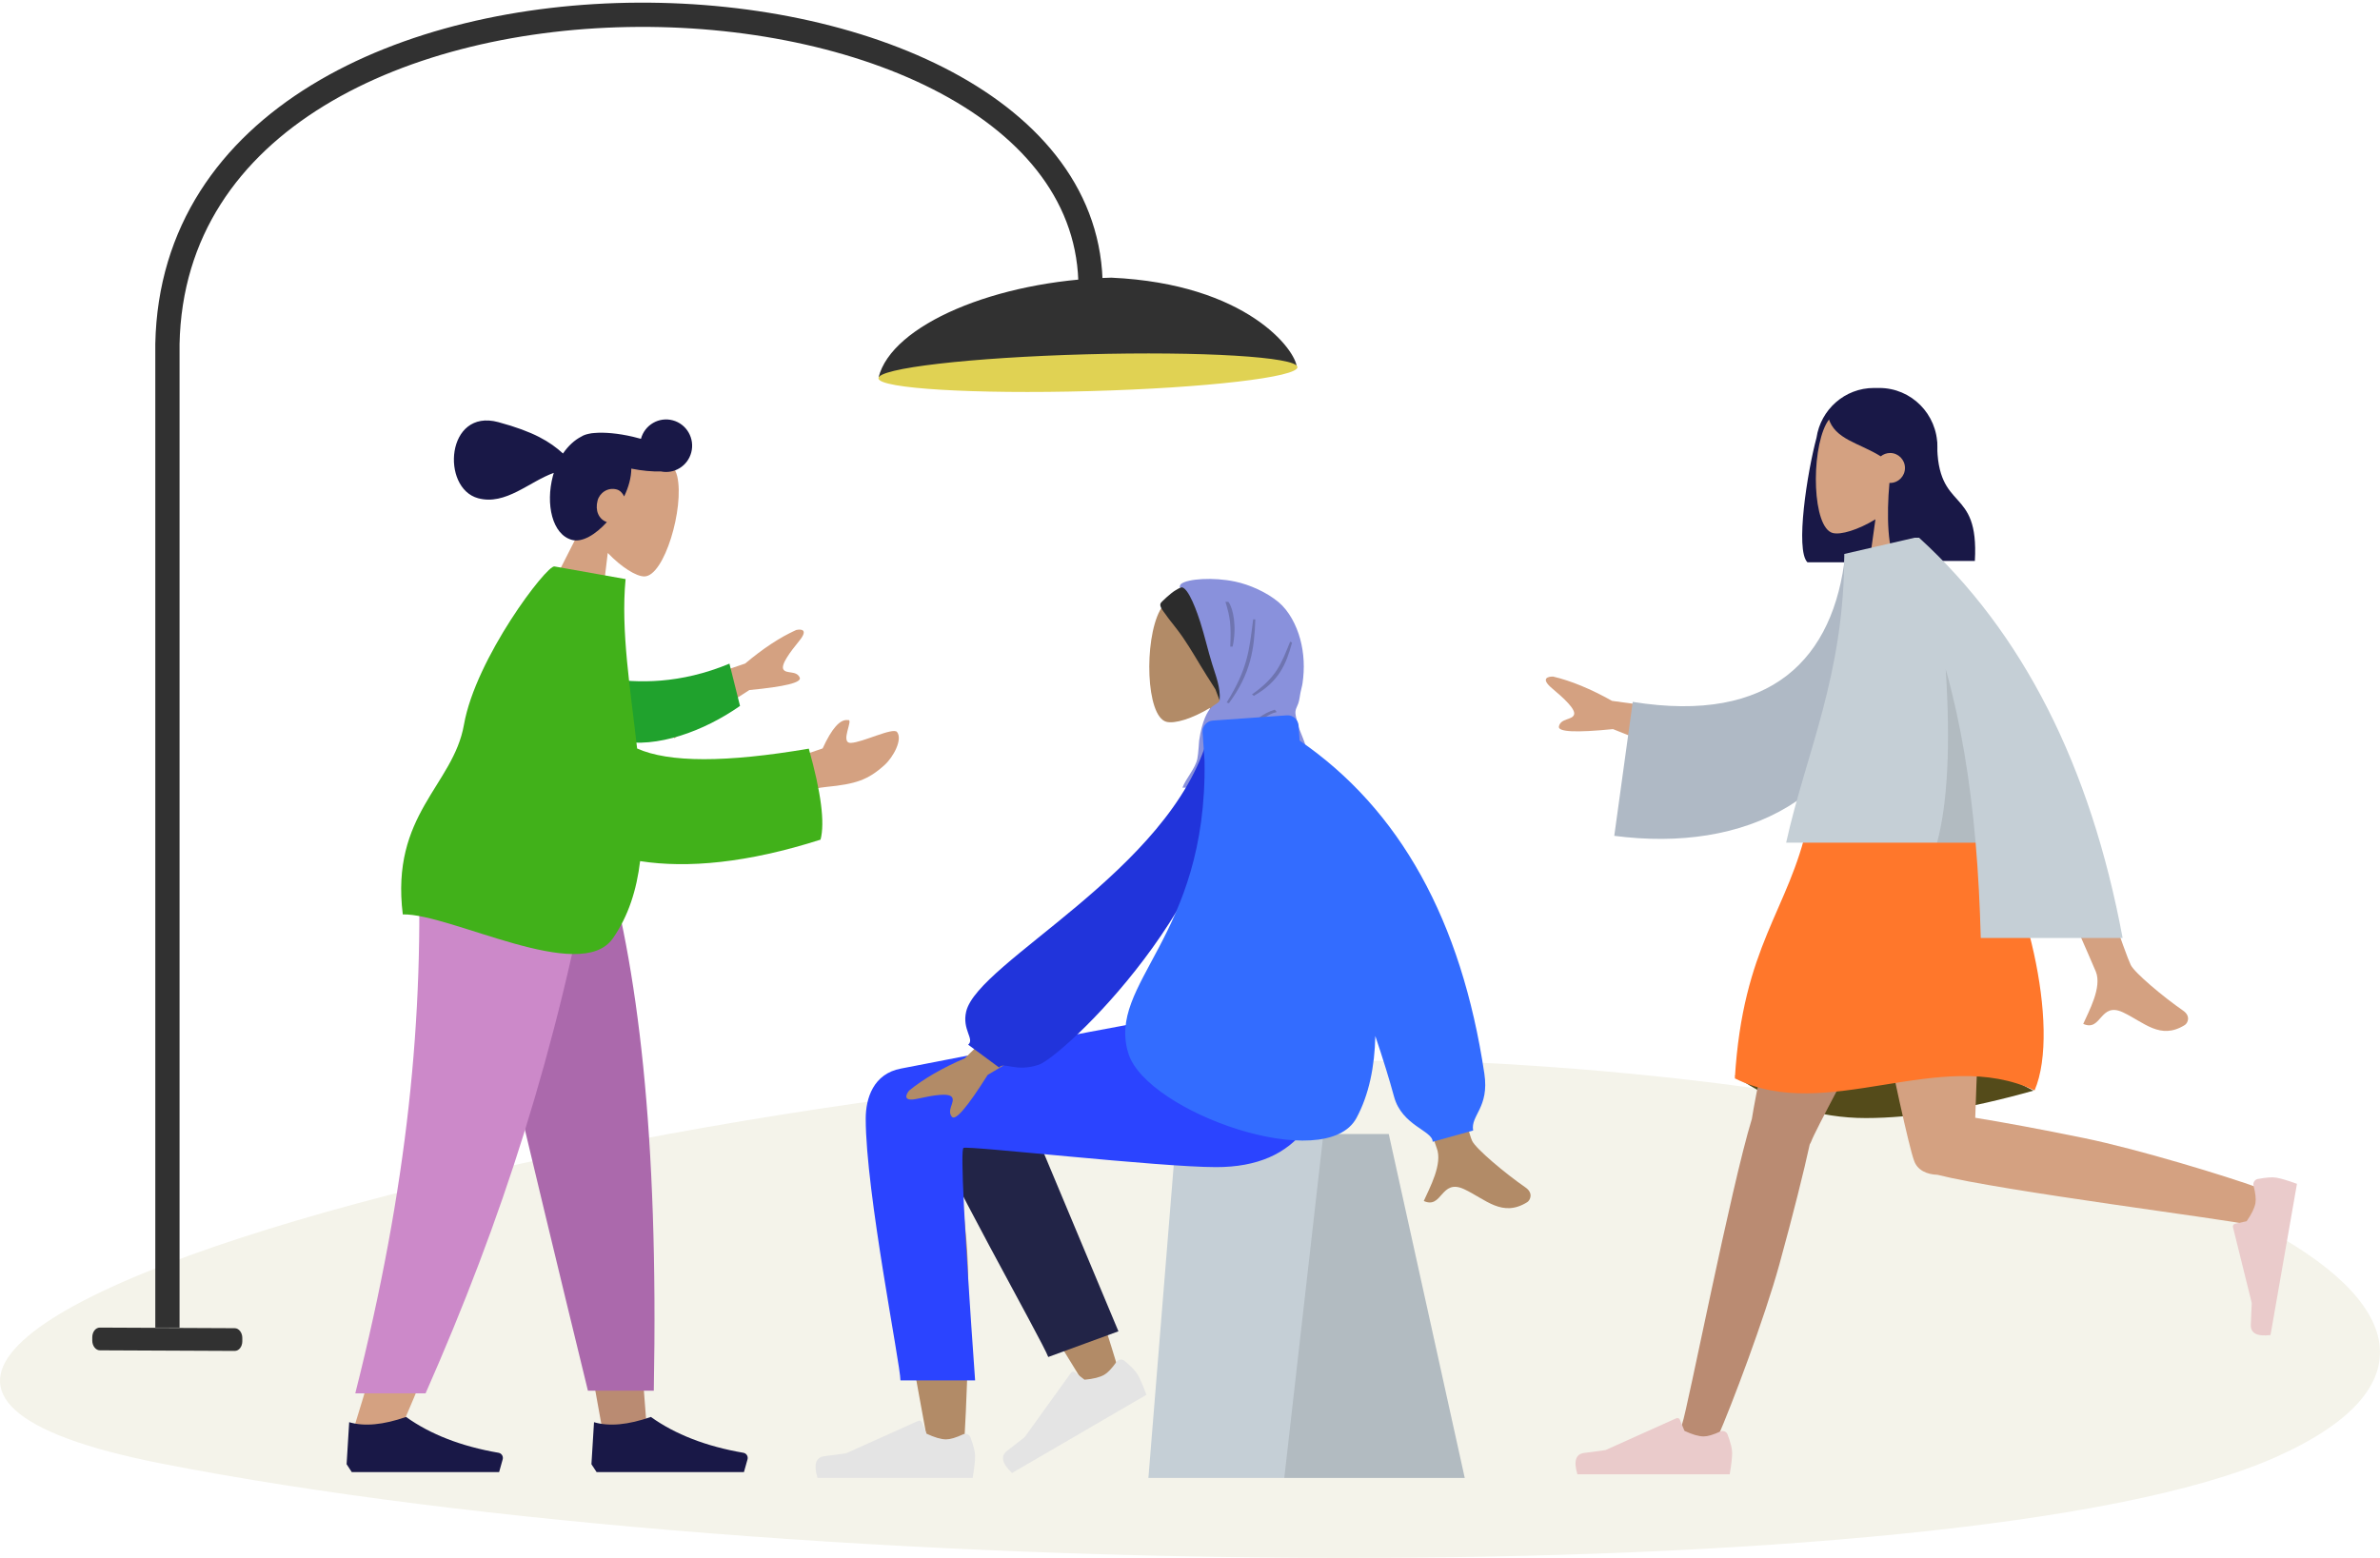 <svg width="785" height="514" viewBox="0 0 785 514" fill="none" xmlns="http://www.w3.org/2000/svg">
<path fill-rule="evenodd" clip-rule="evenodd" d="M498.027 351.13C280.162 337.989 -150.748 442.987 53.533 482.914C257.814 522.841 646.747 526.505 749.983 481.019C853.219 435.533 715.979 364.207 498.027 351.13Z" fill="#F4F3EA"/>
<path d="M359.633 98C365.087 -22.5 58.198 -35 55.224 113.5V438" stroke="#313131" stroke-width="8"/>
<path fill-rule="evenodd" clip-rule="evenodd" d="M77.42 438.2L32.937 438C31.547 438 30.435 439.4 30.435 441.2V442.3C30.435 444 31.547 445.5 32.937 445.5L77.42 445.7C78.809 445.7 79.921 444.3 79.921 442.5V441.4C79.921 439.7 78.809 438.2 77.42 438.2Z" fill="#313131"/>
<path fill-rule="evenodd" clip-rule="evenodd" d="M366.524 91.607C328.363 92.555 294.065 107.246 289.79 124.497L427.716 121.168C427.52 115.709 411.428 93.644 366.524 91.607Z" fill="#313131"/>
<path d="M358.255 116.896C320.089 117.935 289.413 121.495 289.737 124.847C290.06 128.2 321.26 130.075 359.426 129.036C397.591 127.998 428.267 124.438 427.944 121.085C427.62 117.733 396.419 115.857 358.255 116.896Z" fill="#E0D253"/>
<path fill-rule="evenodd" clip-rule="evenodd" d="M192.941 171.649C190.319 166.089 189.205 159.843 191.289 153.744C197.294 136.171 220.966 146.791 223.373 157.129C225.78 167.468 219.117 190.241 212.473 190.178C209.824 190.152 204.963 187.147 200.458 182.429L197.437 207.405L177.522 202.023L192.941 171.649Z" fill="#D4A181"/>
<path fill-rule="evenodd" clip-rule="evenodd" d="M200.167 172.252C196.428 176.365 192.056 179.042 188.643 178.12C182.162 176.369 179.876 166.384 182.373 156.989C182.46 156.658 182.553 156.332 182.653 156.01C174.536 158.902 166.767 166.827 157.696 164.376C145.354 161.04 147.123 134.61 164.366 139.27C176.093 142.439 181.403 145.722 185.696 149.615C187.418 147.093 189.536 145.153 191.798 144.01C192.371 143.63 193.173 143.334 194.16 143.126C194.77 142.977 195.384 142.886 195.997 142.859C199.291 142.558 203.841 142.948 208.737 144.088C209.651 144.301 210.543 144.532 211.407 144.778C212.647 140.172 217.348 137.442 221.922 138.679C226.505 139.917 229.225 144.668 227.996 149.289C226.809 153.759 222.364 156.471 217.928 155.525C215.219 155.627 211.853 155.33 208.224 154.608C208.221 156.014 208.013 157.557 207.565 159.242C207.169 160.73 206.587 162.264 205.862 163.785C205.335 162.65 204.462 161.765 203.412 161.482C200.477 160.688 197.786 162.572 197.099 165.157C196.228 168.439 197.476 171.321 200.167 172.252Z" fill="#191847"/>
<path fill-rule="evenodd" clip-rule="evenodd" d="M152.12 278.612L183.588 387.972L198.389 470.081H213.245L198.415 278.612H152.12Z" fill="#BA8B72"/>
<path fill-rule="evenodd" clip-rule="evenodd" d="M137.977 278.612C140.173 335.424 139.307 366.411 138.815 371.572C138.324 376.734 135.534 411.303 116.523 471.814H131.974C157.152 413.764 165.941 379.195 168.829 371.572C171.716 363.95 180.245 332.963 192.696 278.612H137.977Z" fill="#D4A181"/>
<path fill-rule="evenodd" clip-rule="evenodd" d="M151.444 278.612C159.629 316.243 173.787 376.312 193.915 458.818H215.644C217.249 374.133 210.422 318.396 198.598 278.612H151.444Z" fill="#AB69AC"/>
<path fill-rule="evenodd" clip-rule="evenodd" d="M137.867 278.612C140.018 335.424 134.445 391.394 117.181 459.703H140.365C165.588 402.519 183.667 346.825 196.022 278.612H137.867Z" fill="#CC89C9"/>
<path fill-rule="evenodd" clip-rule="evenodd" d="M114.321 483.077L115.173 469.215C120.165 470.687 126.417 470.109 133.93 467.482C142.007 473.252 152.177 477.193 164.436 479.303C165.371 479.464 166.001 480.359 165.841 481.302C165.83 481.363 165.816 481.424 165.801 481.484L164.622 485.676H133.93H116.026L114.321 483.077Z" fill="#191847"/>
<path fill-rule="evenodd" clip-rule="evenodd" d="M195.072 483.077L195.925 469.215C200.917 470.687 207.168 470.109 214.682 467.482C222.759 473.252 232.928 477.193 245.188 479.303C246.124 479.464 246.753 480.359 246.593 481.302C246.582 481.363 246.569 481.424 246.552 481.484L245.373 485.676H214.682H196.778L195.072 483.077Z" fill="#191847"/>
<path fill-rule="evenodd" clip-rule="evenodd" d="M213.587 229.907L245.788 218.909C251.694 213.93 257.299 210.243 262.604 207.85C264.158 207.498 266.755 207.579 263.646 211.398C260.536 215.216 257.436 219.373 258.414 220.894C259.392 222.415 262.72 221.125 263.781 223.551C264.487 225.169 258.947 226.54 247.16 227.665L222.378 243.574L213.587 229.907ZM257.185 251.771L271.333 246.919C274.358 240.295 277.132 237.185 279.657 237.589C281.749 237.026 276.846 245.203 280.645 245.094C284.444 244.985 294.565 239.865 295.868 241.502C297.796 243.923 294.68 249.751 291.746 252.404C286.261 257.362 282.21 258.671 272.595 259.618C267.567 260.113 261.916 261.893 255.637 264.956L257.185 251.771Z" fill="#D4A181"/>
<path fill-rule="evenodd" clip-rule="evenodd" d="M199.917 223.751C210.223 225.471 224.321 225.719 240.594 218.953L244.081 232.901C232.22 241.209 216.574 246.986 204.225 244.428C194.492 242.411 191.58 229.591 199.917 223.751Z" fill="#20A22D"/>
<path fill-rule="evenodd" clip-rule="evenodd" d="M210.142 246.943C220.581 251.632 239.459 251.649 266.774 246.996C270.824 261.431 272.113 271.438 270.641 277.017C246.562 284.712 226.759 286.53 211.129 284.103C209.994 293.508 207.32 302.174 202.126 309.602C191.449 324.875 148.673 301.366 132.853 301.682C128.761 268.62 149.502 259.168 153.025 239.105C156.883 217.134 180.292 186.422 182.866 186.879L206.341 191.054C204.701 208.066 207.987 227.72 210.142 246.943Z" fill="#41B11A"/>
<path fill-rule="evenodd" clip-rule="evenodd" d="M409.676 224.625C413.856 219.676 416.686 213.611 416.213 206.815C414.851 187.234 387.824 191.542 382.567 201.425C377.309 211.308 377.934 236.376 384.728 238.142C387.438 238.847 393.211 237.121 399.086 233.55L395.399 259.861H417.172L409.676 224.625Z" fill="#B28B67"/>
<path fill-rule="evenodd" clip-rule="evenodd" d="M387.473 194.908C387.972 194.608 389.016 193.974 389.544 193.745C389.669 193.69 390.545 193.06 390.569 193.067C391.232 193.293 393.152 194.126 393.317 194.846C393.342 194.901 393.368 194.952 393.392 194.996C393.664 195.495 393.914 196.007 394.152 196.524C394.675 197.66 395.126 198.847 395.556 200.025C396.396 202.319 397.125 204.667 397.795 207.02C398.478 209.415 399.057 211.838 399.706 214.243C400.639 217.704 401.833 221.079 402.76 224.539C403.352 226.748 403.68 228.982 403.525 231.256C403.523 231.283 403.522 231.31 403.52 231.338C403.519 231.349 403.517 231.36 403.516 231.372C403.491 231.721 403.453 232.072 403.402 232.423C403.359 232.723 403.314 233.025 403.268 233.326C402.421 231.624 401.775 229.749 401.089 227.968C401.022 227.794 400.958 227.618 400.896 227.442C400.675 227.081 400.449 226.723 400.221 226.366C398.783 224.114 397.34 221.871 395.961 219.578C393.481 215.455 391.025 211.244 388.085 207.458C387.216 206.34 386.329 205.239 385.471 204.112C384.983 203.47 384.508 202.818 384.048 202.154C383.72 201.68 382.291 200.025 382.809 199.031C383.073 198.523 386.179 195.687 387.473 194.908Z" fill="#2C2C2C"/>
<path fill-rule="evenodd" clip-rule="evenodd" d="M389.387 193.828C388.902 193.992 389.138 192.974 389.608 192.616C391.783 190.957 400.104 190.355 407.345 191.871C412.196 192.886 417.838 195.414 421.712 198.663C425.204 201.592 427.606 206.288 428.843 210.825C430.141 215.589 430.338 220.555 429.614 225.441C429.456 226.514 429.114 227.536 428.924 228.586C428.71 229.769 428.6 230.908 428.217 232.059C427.984 232.763 427.587 233.454 427.386 234.162C427.159 234.971 427.298 235.719 427.464 236.541C427.734 237.881 428.071 239.219 428.547 240.499C429.263 242.421 430.133 244.221 430.678 246.216C431.403 248.87 434.437 257.507 432.22 259.861H390.016C391.078 256.937 394.269 253.496 394.915 250.367C395.294 248.523 395.476 244.497 395.516 244.351C396.466 237.739 398.324 234.581 399.487 233.435C400.65 232.29 402.199 231.937 402.279 230.943C402.609 226.832 400.988 222.893 399.799 219.057C398.383 214.484 397.345 209.798 395.884 205.241C395.238 203.223 391.905 192.974 389.387 193.828Z" fill="#8991DC"/>
<path fill-rule="evenodd" clip-rule="evenodd" d="M404.184 198.557C405.775 203.65 406.117 206.368 405.775 213.327H406.557C408.014 206.76 406.716 200.578 405.165 198.557H404.184ZM425.535 211.7C422.569 218.958 421.217 223.244 412.935 229.117L413.575 229.568C421.797 224.869 424.19 219.264 426.159 212.003L425.535 211.7ZM413.35 204.315C412.002 214.616 411.61 220.5 404.592 231.769L405.339 231.999C412.56 222.188 413.706 214.18 414.047 204.371L413.35 204.315ZM421.101 234.915L420.462 234.132C411.746 236.885 412.717 242.57 401.739 248.327L402.656 248.887C412.269 244.886 414.516 236.305 421.101 234.915Z" fill="black" fill-opacity="0.2"/>
<path fill-rule="evenodd" clip-rule="evenodd" d="M458.055 374.148H387.966L378.782 487.605H483.116L458.055 374.148Z" fill="#C5CFD6"/>
<path fill-rule="evenodd" clip-rule="evenodd" d="M458.055 374.148H436.499L423.598 487.605H483.116L458.055 374.148Z" fill="black" fill-opacity="0.1"/>
<path fill-rule="evenodd" clip-rule="evenodd" d="M308.059 354.71C300.585 350.185 288.048 355.999 288.057 362.471C288.083 381.836 305.606 473.103 306.521 478.873C307.436 484.642 317.237 486.166 317.808 478.892C318.716 467.317 320.403 427.247 318.715 408.7C318.018 401.044 317.267 393.753 316.529 387.248C325.724 403.995 339.945 427.972 359.192 459.18L369.64 454.366C361.436 427.103 354.708 407.856 349.457 396.626C340.466 377.396 332.036 360.928 328.488 355.127C322.906 346.003 313.192 349.186 308.059 354.71Z" fill="#B28B67"/>
<path fill-rule="evenodd" clip-rule="evenodd" d="M368.893 439.226L333.031 353.549C324.44 339.612 300.353 356.385 303.283 364.469C309.935 382.821 343.762 442.235 345.744 447.703L368.893 439.226Z" fill="#222447"/>
<path fill-rule="evenodd" clip-rule="evenodd" d="M370.885 448.963C373.118 450.818 374.572 452.332 375.244 453.507C376.062 454.936 377.02 457.159 378.118 460.175C376.474 461.132 361.702 469.733 333.802 485.978C330.452 482.809 329.931 480.349 332.236 478.598C334.542 476.847 336.445 475.371 337.946 474.169L353.241 452.915C353.535 452.506 354.103 452.415 354.508 452.712C354.514 452.717 354.521 452.722 354.528 452.728L357.707 455.196C360.623 454.939 362.798 454.393 364.235 453.557C365.401 452.877 366.74 451.464 368.252 449.316C368.832 448.492 369.965 448.298 370.782 448.883C370.817 448.909 370.851 448.935 370.885 448.963Z" fill="#E4E4E4"/>
<path fill-rule="evenodd" clip-rule="evenodd" d="M320.102 474.248C321.118 476.981 321.625 479.025 321.625 480.382C321.625 482.032 321.353 484.439 320.807 487.605C318.909 487.605 301.853 487.605 269.637 487.605C268.307 483.171 269.075 480.778 271.939 480.424C274.804 480.071 277.185 479.752 279.079 479.467L302.863 468.774C303.321 468.568 303.857 468.775 304.061 469.237C304.065 469.245 304.068 469.253 304.071 469.261L305.6 473.001C308.252 474.249 310.408 474.873 312.066 474.873C313.413 474.873 315.273 474.324 317.647 473.226C318.558 472.805 319.635 473.209 320.053 474.127C320.071 474.167 320.087 474.207 320.102 474.248Z" fill="#E4E4E4"/>
<path fill-rule="evenodd" clip-rule="evenodd" d="M285.543 369.054C285.543 393.362 296.99 450.064 296.997 455.416L321.625 455.435C318.02 404.841 316.742 379.272 317.79 378.726C319.363 377.909 382.251 385.059 401.113 385.059C428.311 385.059 439.563 367.762 440.476 335.719H386.596C375.627 336.903 318.406 348.542 297.155 352.544C288.057 354.257 285.543 362.358 285.543 369.054Z" fill="#2B44FF"/>
<path fill-rule="evenodd" clip-rule="evenodd" d="M343.947 323.854L318.247 349.14C310.769 352.357 304.642 355.909 299.866 359.796C298.792 361.103 297.622 363.606 302.676 362.486C307.73 361.366 313.095 360.416 314.045 362.074C314.995 363.731 312.196 366.271 313.952 368.44C315.122 369.887 319.057 365.287 325.758 354.641L352.484 338.75L343.947 323.854ZM469.624 300.97L449.757 301.045C464.888 350.485 472.92 376.371 473.853 378.703C475.952 383.95 471.51 391.941 469.61 396.235C475.797 399.027 475.138 388.686 482.943 392.349C490.068 395.691 495.488 401.748 503.719 396.626C504.731 395.996 505.84 393.625 503.16 391.772C496.485 387.156 486.865 379.077 485.565 376.418C483.793 372.791 478.479 347.642 469.624 300.97Z" fill="#B28B67"/>
<path fill-rule="evenodd" clip-rule="evenodd" d="M406.277 244.525L398.432 243.168C386.073 287.226 322.575 317.257 318.677 333.727C317.248 339.767 321.558 342.82 319.332 344.66L329.529 352.188C331.255 350.156 334.94 353.873 342.636 351.273C350.331 348.673 406.277 296.693 406.277 244.525Z" fill="#2134DB"/>
<path fill-rule="evenodd" clip-rule="evenodd" d="M397.3 251.065C398.205 309.394 364.771 324.273 372.218 347.672C378.367 366.995 437.231 387.767 447.418 368.826C451.541 361.159 453.412 351.886 453.624 341.805C456.228 349.55 458.286 356.218 459.8 361.808C462.414 371.452 472.543 372.985 472.543 376.7L485.888 372.985C484.983 367.938 491.275 365.48 489.588 354.204C482.029 303.681 461.722 267.059 428.665 244.337L428.323 239.405C428.183 237.389 426.449 235.868 424.45 236.009L400.014 237.733C398.014 237.874 396.507 239.623 396.647 241.639L397.3 251.065Z" fill="#336CFF"/>
<path fill-rule="evenodd" clip-rule="evenodd" d="M599.14 144.429C596.07 155.839 592.069 181.485 596.151 185.508H621.981C621.983 185.462 621.986 185.416 621.988 185.37C631.562 184.302 639.008 176.116 639.008 166.176V147.313C639.008 136.647 630.435 128 619.859 128H618.077C608.473 128 600.52 135.131 599.14 144.429Z" fill="#191847"/>
<path fill-rule="evenodd" clip-rule="evenodd" d="M628.977 162.574C633.081 157.716 635.858 151.762 635.394 145.09C634.058 125.867 607.524 130.096 602.362 139.798C597.201 149.5 597.815 174.11 604.485 175.844C607.146 176.536 612.813 174.842 618.58 171.336L614.96 197.166H636.336L628.977 162.574Z" fill="#D4A181"/>
<path fill-rule="evenodd" clip-rule="evenodd" d="M623.198 159.327C622.214 169.996 622.608 182.18 625.543 185.073H651.372C652.812 159.855 638.904 169.621 638.904 145.878C638.036 145.023 637.217 144.178 636.406 143.448L636.435 142.75C631.963 133.516 626.288 128.898 619.411 128.898C609.098 128.898 605.842 133.739 603.07 137.848C605.143 145.02 613.187 146.084 620.335 150.555C621.176 149.865 622.251 149.451 623.421 149.451C626.126 149.451 628.32 151.663 628.32 154.391C628.32 157.12 626.126 159.332 623.421 159.332C623.347 159.332 623.273 159.33 623.198 159.327Z" fill="#191847"/>
<path fill-rule="evenodd" clip-rule="evenodd" d="M670.709 359.828C649.343 365.855 630.908 368.869 615.405 368.869C599.903 368.869 585.504 364.228 572.208 354.946C593.117 348.76 610.337 345.667 623.867 345.667C637.396 345.667 653.01 350.387 670.709 359.828Z" fill="#544B1A"/>
<path fill-rule="evenodd" clip-rule="evenodd" d="M596.909 377.556C597.115 377.244 597.289 376.904 597.426 376.536C600.283 368.919 646.029 286.744 650.587 271.72H599.082C595.618 283.143 580.022 354.826 577.826 369.128C570.901 391.688 556.643 464.75 554.823 469.812C552.908 475.136 563.682 480.683 566.553 474.137C571.121 463.721 582.007 434.901 586.852 417.304C591.397 400.806 595.096 385.964 596.909 377.556Z" fill="#BA8B72"/>
<path fill-rule="evenodd" clip-rule="evenodd" d="M639.046 387.589C659.96 392.92 736.461 402.557 741.712 404.069C747.112 405.624 751.847 394.398 745.172 391.966C734.551 388.097 705.284 379.156 687.539 375.508C673.266 372.573 660.243 370.179 651.498 368.776C652.239 344.006 655.625 284.559 653.406 271.72H607.835C609.963 284.032 627.955 373.867 631.299 382.859C632.36 386.07 635.526 387.488 639.046 387.589Z" fill="#D4A181"/>
<path fill-rule="evenodd" clip-rule="evenodd" d="M744.687 388.977C747.48 388.453 749.526 388.307 750.827 388.538C752.409 388.819 754.67 389.496 757.611 390.567C757.288 392.417 754.381 409.048 748.889 440.46C744.412 441.001 742.248 439.844 742.398 436.99C742.546 434.137 742.647 431.762 742.696 429.866L736.5 404.853C736.381 404.371 736.671 403.884 737.148 403.764C737.156 403.762 737.164 403.76 737.173 403.758L741.018 402.905C742.667 400.531 743.633 398.536 743.916 396.92C744.146 395.606 743.937 393.698 743.289 391.197C743.04 390.237 743.611 389.255 744.563 389.005C744.604 388.994 744.646 388.985 744.687 388.977Z" fill="#EACBCB"/>
<path fill-rule="evenodd" clip-rule="evenodd" d="M569.822 473.289C570.819 475.972 571.317 477.979 571.317 479.311C571.317 480.931 571.049 483.295 570.515 486.402C568.651 486.402 551.906 486.402 520.279 486.402C518.973 482.05 519.727 479.7 522.54 479.353C525.352 479.006 527.689 478.693 529.549 478.413L552.897 467.915C553.348 467.713 553.874 467.917 554.074 468.37C554.077 468.378 554.08 468.385 554.084 468.393L555.585 472.065C558.188 473.29 560.304 473.903 561.933 473.903C563.255 473.903 565.082 473.364 567.412 472.287C568.306 471.873 569.363 472.269 569.774 473.171C569.791 473.21 569.808 473.249 569.822 473.289Z" fill="#EACBCB"/>
<path fill-rule="evenodd" clip-rule="evenodd" d="M653.258 271.72C633.177 265.926 614.176 265.926 596.256 271.72C590.022 300.408 574.871 311.794 572.208 355.778C602.49 370.952 639.899 344.955 671.072 359.754C679.979 339.054 667.509 289.204 653.258 271.72Z" fill="#FF772B"/>
<path fill-rule="evenodd" clip-rule="evenodd" d="M566.864 236.069L531.698 231.232C524.663 227.286 518.191 224.614 512.283 223.217C510.62 223.168 507.975 223.778 511.915 227.091C515.856 230.404 519.854 234.069 519.152 235.837C518.45 237.605 514.785 236.947 514.178 239.666C513.773 241.479 519.721 241.774 532.02 240.55L560.554 251.959L566.864 236.069ZM677.333 244.278L657.83 244.352C679.216 292.888 690.367 318.301 691.284 320.59C693.344 325.741 688.983 333.586 687.118 337.802C693.192 340.543 692.545 330.391 700.208 333.987C707.202 337.268 712.522 343.214 720.603 338.186C721.597 337.568 722.685 335.24 720.055 333.421C713.502 328.889 704.058 320.958 702.782 318.347C701.042 314.787 692.559 290.097 677.333 244.278Z" fill="#D4A181"/>
<path fill-rule="evenodd" clip-rule="evenodd" d="M623.911 181.895L608.641 182.921C604.88 217.235 584.395 238.91 538.531 231.572L532.438 275.761C575.305 281.349 612.9 264.04 620.604 217.177C622.599 205.046 624.174 192.421 623.911 181.895Z" fill="#AFB9C5"/>
<path fill-rule="evenodd" clip-rule="evenodd" d="M631.445 177.418L608.309 182.762C608.309 222.895 595.633 248.501 589.13 278.008H651.616C652.497 288.204 653.037 298.684 653.319 309.447H700.107C689.504 252.555 667.126 208.541 632.973 177.404H631.458L631.445 177.418Z" fill="#C5CFD6"/>
<path fill-rule="evenodd" clip-rule="evenodd" d="M641.758 220.753C643.369 245.761 642.422 264.846 638.916 278.008H651.616C649.873 257.81 646.796 238.725 641.758 220.753Z" fill="black" fill-opacity="0.1"/>
</svg>
